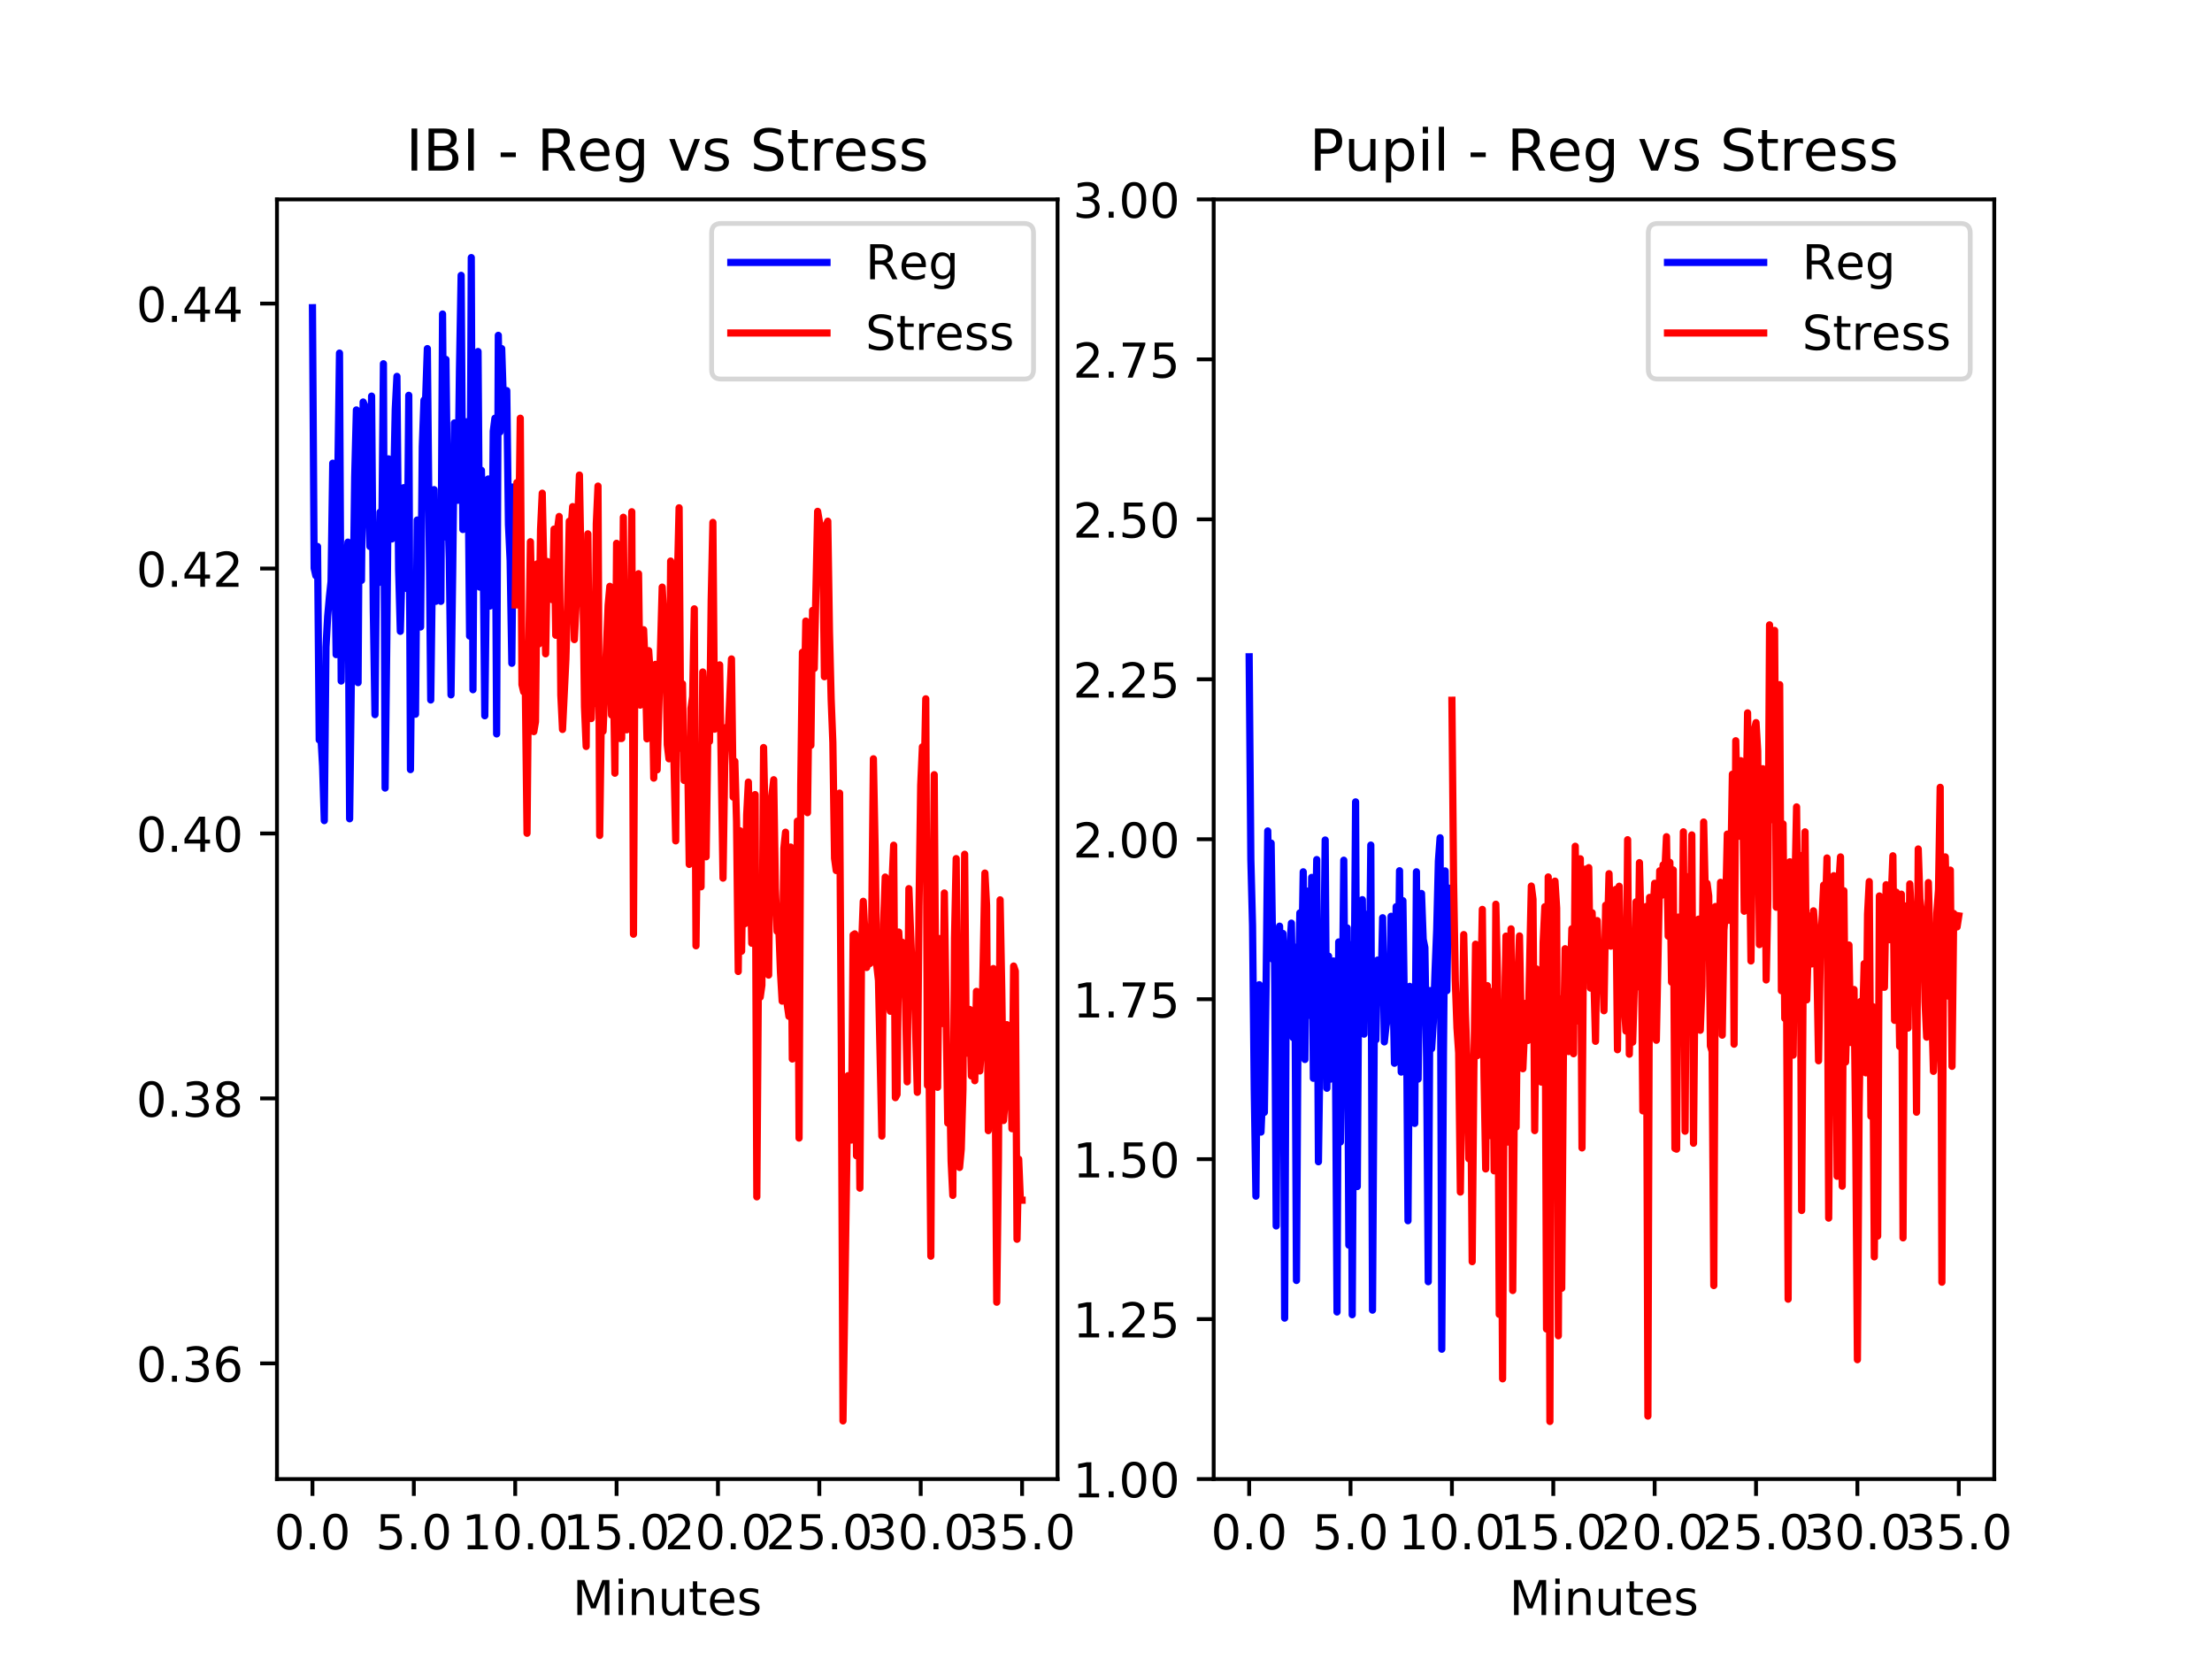 <?xml version="1.0" encoding="utf-8" standalone="no"?>
<!DOCTYPE svg PUBLIC "-//W3C//DTD SVG 1.1//EN"
  "http://www.w3.org/Graphics/SVG/1.1/DTD/svg11.dtd">
<!-- Created with matplotlib (http://matplotlib.org/) -->
<svg height="345pt" version="1.1" viewBox="0 0 460 345" width="460pt" xmlns="http://www.w3.org/2000/svg" xmlns:xlink="http://www.w3.org/1999/xlink">
 <defs>
  <style type="text/css">
*{stroke-linecap:butt;stroke-linejoin:round;}
  </style>
 </defs>
 <g id="figure_1">
  <g id="patch_1">
   <path d="M 0 345.6 
L 460.8 345.6 
L 460.8 0 
L 0 0 
z
" style="fill:#ffffff;"/>
  </g>
  <g id="axes_1">
   <g id="patch_2">
    <path d="M 57.6 307.584 
L 219.927 307.584 
L 219.927 41.472 
L 57.6 41.472 
z
" style="fill:#ffffff;"/>
   </g>
   <g id="matplotlib.axis_1">
    <g id="xtick_1">
     <g id="line2d_1">
      <defs>
       <path d="M 0 0 
L 0 3.5 
" id="md5d31500c4" style="stroke:#000000;stroke-width:0.8;"/>
      </defs>
      <g>
       <use style="stroke:#000000;stroke-width:0.8;" x="64.979" xlink:href="#md5d31500c4" y="307.584"/>
      </g>
     </g>
     <g id="text_1">
      <!-- 0.0 -->
      <defs>
       <path d="M 31.781 66.406 
Q 24.172 66.406 20.328 58.906 
Q 16.5 51.422 16.5 36.375 
Q 16.5 21.391 20.328 13.891 
Q 24.172 6.391 31.781 6.391 
Q 39.453 6.391 43.281 13.891 
Q 47.125 21.391 47.125 36.375 
Q 47.125 51.422 43.281 58.906 
Q 39.453 66.406 31.781 66.406 
z
M 31.781 74.219 
Q 44.047 74.219 50.516 64.516 
Q 56.984 54.828 56.984 36.375 
Q 56.984 17.969 50.516 8.266 
Q 44.047 -1.422 31.781 -1.422 
Q 19.531 -1.422 13.062 8.266 
Q 6.594 17.969 6.594 36.375 
Q 6.594 54.828 13.062 64.516 
Q 19.531 74.219 31.781 74.219 
z
" id="DejaVuSans-30"/>
       <path d="M 10.688 12.406 
L 21 12.406 
L 21 0 
L 10.688 0 
z
" id="DejaVuSans-2e"/>
      </defs>
      <g transform="translate(57.027 322.182)scale(0.1 -0.1)">
       <use xlink:href="#DejaVuSans-30"/>
       <use x="63.623" xlink:href="#DejaVuSans-2e"/>
       <use x="95.41" xlink:href="#DejaVuSans-30"/>
      </g>
     </g>
    </g>
    <g id="xtick_2">
     <g id="line2d_2">
      <g>
       <use style="stroke:#000000;stroke-width:0.8;" x="86.06" xlink:href="#md5d31500c4" y="307.584"/>
      </g>
     </g>
     <g id="text_2">
      <!-- 5.0 -->
      <defs>
       <path d="M 10.797 72.906 
L 49.516 72.906 
L 49.516 64.594 
L 19.828 64.594 
L 19.828 46.734 
Q 21.969 47.469 24.109 47.828 
Q 26.266 48.188 28.422 48.188 
Q 40.625 48.188 47.75 41.5 
Q 54.891 34.812 54.891 23.391 
Q 54.891 11.625 47.562 5.094 
Q 40.234 -1.422 26.906 -1.422 
Q 22.312 -1.422 17.547 -0.641 
Q 12.797 0.141 7.719 1.703 
L 7.719 11.625 
Q 12.109 9.234 16.797 8.062 
Q 21.484 6.891 26.703 6.891 
Q 35.156 6.891 40.078 11.328 
Q 45.016 15.766 45.016 23.391 
Q 45.016 31 40.078 35.438 
Q 35.156 39.891 26.703 39.891 
Q 22.75 39.891 18.812 39.016 
Q 14.891 38.141 10.797 36.281 
z
" id="DejaVuSans-35"/>
      </defs>
      <g transform="translate(78.108 322.182)scale(0.1 -0.1)">
       <use xlink:href="#DejaVuSans-35"/>
       <use x="63.623" xlink:href="#DejaVuSans-2e"/>
       <use x="95.41" xlink:href="#DejaVuSans-30"/>
      </g>
     </g>
    </g>
    <g id="xtick_3">
     <g id="line2d_3">
      <g>
       <use style="stroke:#000000;stroke-width:0.8;" x="107.141" xlink:href="#md5d31500c4" y="307.584"/>
      </g>
     </g>
     <g id="text_3">
      <!-- 10.0 -->
      <defs>
       <path d="M 12.406 8.297 
L 28.516 8.297 
L 28.516 63.922 
L 10.984 60.406 
L 10.984 69.391 
L 28.422 72.906 
L 38.281 72.906 
L 38.281 8.297 
L 54.391 8.297 
L 54.391 0 
L 12.406 0 
z
" id="DejaVuSans-31"/>
      </defs>
      <g transform="translate(96.009 322.182)scale(0.1 -0.1)">
       <use xlink:href="#DejaVuSans-31"/>
       <use x="63.623" xlink:href="#DejaVuSans-30"/>
       <use x="127.246" xlink:href="#DejaVuSans-2e"/>
       <use x="159.033" xlink:href="#DejaVuSans-30"/>
      </g>
     </g>
    </g>
    <g id="xtick_4">
     <g id="line2d_4">
      <g>
       <use style="stroke:#000000;stroke-width:0.8;" x="128.223" xlink:href="#md5d31500c4" y="307.584"/>
      </g>
     </g>
     <g id="text_4">
      <!-- 15.0 -->
      <g transform="translate(117.09 322.182)scale(0.1 -0.1)">
       <use xlink:href="#DejaVuSans-31"/>
       <use x="63.623" xlink:href="#DejaVuSans-35"/>
       <use x="127.246" xlink:href="#DejaVuSans-2e"/>
       <use x="159.033" xlink:href="#DejaVuSans-30"/>
      </g>
     </g>
    </g>
    <g id="xtick_5">
     <g id="line2d_5">
      <g>
       <use style="stroke:#000000;stroke-width:0.8;" x="149.304" xlink:href="#md5d31500c4" y="307.584"/>
      </g>
     </g>
     <g id="text_5">
      <!-- 20.0 -->
      <defs>
       <path d="M 19.188 8.297 
L 53.609 8.297 
L 53.609 0 
L 7.328 0 
L 7.328 8.297 
Q 12.938 14.109 22.625 23.891 
Q 32.328 33.688 34.812 36.531 
Q 39.547 41.844 41.422 45.531 
Q 43.312 49.219 43.312 52.781 
Q 43.312 58.594 39.234 62.25 
Q 35.156 65.922 28.609 65.922 
Q 23.969 65.922 18.812 64.312 
Q 13.672 62.703 7.812 59.422 
L 7.812 69.391 
Q 13.766 71.781 18.938 73 
Q 24.125 74.219 28.422 74.219 
Q 39.75 74.219 46.484 68.547 
Q 53.219 62.891 53.219 53.422 
Q 53.219 48.922 51.531 44.891 
Q 49.859 40.875 45.406 35.406 
Q 44.188 33.984 37.641 27.219 
Q 31.109 20.453 19.188 8.297 
z
" id="DejaVuSans-32"/>
      </defs>
      <g transform="translate(138.172 322.182)scale(0.1 -0.1)">
       <use xlink:href="#DejaVuSans-32"/>
       <use x="63.623" xlink:href="#DejaVuSans-30"/>
       <use x="127.246" xlink:href="#DejaVuSans-2e"/>
       <use x="159.033" xlink:href="#DejaVuSans-30"/>
      </g>
     </g>
    </g>
    <g id="xtick_6">
     <g id="line2d_6">
      <g>
       <use style="stroke:#000000;stroke-width:0.8;" x="170.386" xlink:href="#md5d31500c4" y="307.584"/>
      </g>
     </g>
     <g id="text_6">
      <!-- 25.0 -->
      <g transform="translate(159.253 322.182)scale(0.1 -0.1)">
       <use xlink:href="#DejaVuSans-32"/>
       <use x="63.623" xlink:href="#DejaVuSans-35"/>
       <use x="127.246" xlink:href="#DejaVuSans-2e"/>
       <use x="159.033" xlink:href="#DejaVuSans-30"/>
      </g>
     </g>
    </g>
    <g id="xtick_7">
     <g id="line2d_7">
      <g>
       <use style="stroke:#000000;stroke-width:0.8;" x="191.467" xlink:href="#md5d31500c4" y="307.584"/>
      </g>
     </g>
     <g id="text_7">
      <!-- 30.0 -->
      <defs>
       <path d="M 40.578 39.312 
Q 47.656 37.797 51.625 33 
Q 55.609 28.219 55.609 21.188 
Q 55.609 10.406 48.188 4.484 
Q 40.766 -1.422 27.094 -1.422 
Q 22.516 -1.422 17.656 -0.516 
Q 12.797 0.391 7.625 2.203 
L 7.625 11.719 
Q 11.719 9.328 16.594 8.109 
Q 21.484 6.891 26.812 6.891 
Q 36.078 6.891 40.938 10.547 
Q 45.797 14.203 45.797 21.188 
Q 45.797 27.641 41.281 31.266 
Q 36.766 34.906 28.719 34.906 
L 20.219 34.906 
L 20.219 43.016 
L 29.109 43.016 
Q 36.375 43.016 40.234 45.922 
Q 44.094 48.828 44.094 54.297 
Q 44.094 59.906 40.109 62.906 
Q 36.141 65.922 28.719 65.922 
Q 24.656 65.922 20.016 65.031 
Q 15.375 64.156 9.812 62.312 
L 9.812 71.094 
Q 15.438 72.656 20.344 73.438 
Q 25.25 74.219 29.594 74.219 
Q 40.828 74.219 47.359 69.109 
Q 53.906 64.016 53.906 55.328 
Q 53.906 49.266 50.438 45.094 
Q 46.969 40.922 40.578 39.312 
z
" id="DejaVuSans-33"/>
      </defs>
      <g transform="translate(180.334 322.182)scale(0.1 -0.1)">
       <use xlink:href="#DejaVuSans-33"/>
       <use x="63.623" xlink:href="#DejaVuSans-30"/>
       <use x="127.246" xlink:href="#DejaVuSans-2e"/>
       <use x="159.033" xlink:href="#DejaVuSans-30"/>
      </g>
     </g>
    </g>
    <g id="xtick_8">
     <g id="line2d_8">
      <g>
       <use style="stroke:#000000;stroke-width:0.8;" x="212.549" xlink:href="#md5d31500c4" y="307.584"/>
      </g>
     </g>
     <g id="text_8">
      <!-- 35.0 -->
      <g transform="translate(201.416 322.182)scale(0.1 -0.1)">
       <use xlink:href="#DejaVuSans-33"/>
       <use x="63.623" xlink:href="#DejaVuSans-35"/>
       <use x="127.246" xlink:href="#DejaVuSans-2e"/>
       <use x="159.033" xlink:href="#DejaVuSans-30"/>
      </g>
     </g>
    </g>
    <g id="text_9">
     <!-- Minutes -->
     <defs>
      <path d="M 9.812 72.906 
L 24.516 72.906 
L 43.109 23.297 
L 61.812 72.906 
L 76.516 72.906 
L 76.516 0 
L 66.891 0 
L 66.891 64.016 
L 48.094 14.016 
L 38.188 14.016 
L 19.391 64.016 
L 19.391 0 
L 9.812 0 
z
" id="DejaVuSans-4d"/>
      <path d="M 9.422 54.688 
L 18.406 54.688 
L 18.406 0 
L 9.422 0 
z
M 9.422 75.984 
L 18.406 75.984 
L 18.406 64.594 
L 9.422 64.594 
z
" id="DejaVuSans-69"/>
      <path d="M 54.891 33.016 
L 54.891 0 
L 45.906 0 
L 45.906 32.719 
Q 45.906 40.484 42.875 44.328 
Q 39.844 48.188 33.797 48.188 
Q 26.516 48.188 22.312 43.547 
Q 18.109 38.922 18.109 30.906 
L 18.109 0 
L 9.078 0 
L 9.078 54.688 
L 18.109 54.688 
L 18.109 46.188 
Q 21.344 51.125 25.703 53.562 
Q 30.078 56 35.797 56 
Q 45.219 56 50.047 50.172 
Q 54.891 44.344 54.891 33.016 
z
" id="DejaVuSans-6e"/>
      <path d="M 8.5 21.578 
L 8.5 54.688 
L 17.484 54.688 
L 17.484 21.922 
Q 17.484 14.156 20.5 10.266 
Q 23.531 6.391 29.594 6.391 
Q 36.859 6.391 41.078 11.031 
Q 45.312 15.672 45.312 23.688 
L 45.312 54.688 
L 54.297 54.688 
L 54.297 0 
L 45.312 0 
L 45.312 8.406 
Q 42.047 3.422 37.719 1 
Q 33.406 -1.422 27.688 -1.422 
Q 18.266 -1.422 13.375 4.438 
Q 8.5 10.297 8.5 21.578 
z
M 31.109 56 
z
" id="DejaVuSans-75"/>
      <path d="M 18.312 70.219 
L 18.312 54.688 
L 36.812 54.688 
L 36.812 47.703 
L 18.312 47.703 
L 18.312 18.016 
Q 18.312 11.328 20.141 9.422 
Q 21.969 7.516 27.594 7.516 
L 36.812 7.516 
L 36.812 0 
L 27.594 0 
Q 17.188 0 13.234 3.875 
Q 9.281 7.766 9.281 18.016 
L 9.281 47.703 
L 2.688 47.703 
L 2.688 54.688 
L 9.281 54.688 
L 9.281 70.219 
z
" id="DejaVuSans-74"/>
      <path d="M 56.203 29.594 
L 56.203 25.203 
L 14.891 25.203 
Q 15.484 15.922 20.484 11.062 
Q 25.484 6.203 34.422 6.203 
Q 39.594 6.203 44.453 7.469 
Q 49.312 8.734 54.109 11.281 
L 54.109 2.781 
Q 49.266 0.734 44.188 -0.344 
Q 39.109 -1.422 33.891 -1.422 
Q 20.797 -1.422 13.156 6.188 
Q 5.516 13.812 5.516 26.812 
Q 5.516 40.234 12.766 48.109 
Q 20.016 56 32.328 56 
Q 43.359 56 49.781 48.891 
Q 56.203 41.797 56.203 29.594 
z
M 47.219 32.234 
Q 47.125 39.594 43.094 43.984 
Q 39.062 48.391 32.422 48.391 
Q 24.906 48.391 20.391 44.141 
Q 15.875 39.891 15.188 32.172 
z
" id="DejaVuSans-65"/>
      <path d="M 44.281 53.078 
L 44.281 44.578 
Q 40.484 46.531 36.375 47.5 
Q 32.281 48.484 27.875 48.484 
Q 21.188 48.484 17.844 46.438 
Q 14.5 44.391 14.5 40.281 
Q 14.5 37.156 16.891 35.375 
Q 19.281 33.594 26.516 31.984 
L 29.594 31.297 
Q 39.156 29.25 43.188 25.516 
Q 47.219 21.781 47.219 15.094 
Q 47.219 7.469 41.188 3.016 
Q 35.156 -1.422 24.609 -1.422 
Q 20.219 -1.422 15.453 -0.562 
Q 10.688 0.297 5.422 2 
L 5.422 11.281 
Q 10.406 8.688 15.234 7.391 
Q 20.062 6.109 24.812 6.109 
Q 31.156 6.109 34.562 8.281 
Q 37.984 10.453 37.984 14.406 
Q 37.984 18.062 35.516 20.016 
Q 33.062 21.969 24.703 23.781 
L 21.578 24.516 
Q 13.234 26.266 9.516 29.906 
Q 5.812 33.547 5.812 39.891 
Q 5.812 47.609 11.281 51.797 
Q 16.75 56 26.812 56 
Q 31.781 56 36.172 55.266 
Q 40.578 54.547 44.281 53.078 
z
" id="DejaVuSans-73"/>
     </defs>
     <g transform="translate(119.082 335.861)scale(0.1 -0.1)">
      <use xlink:href="#DejaVuSans-4d"/>
      <use x="86.279" xlink:href="#DejaVuSans-69"/>
      <use x="114.062" xlink:href="#DejaVuSans-6e"/>
      <use x="177.441" xlink:href="#DejaVuSans-75"/>
      <use x="240.82" xlink:href="#DejaVuSans-74"/>
      <use x="280.029" xlink:href="#DejaVuSans-65"/>
      <use x="341.553" xlink:href="#DejaVuSans-73"/>
     </g>
    </g>
   </g>
   <g id="matplotlib.axis_2">
    <g id="ytick_1">
     <g id="line2d_9">
      <defs>
       <path d="M 0 0 
L -3.5 0 
" id="m8a25ed2703" style="stroke:#000000;stroke-width:0.8;"/>
      </defs>
      <g>
       <use style="stroke:#000000;stroke-width:0.8;" x="57.6" xlink:href="#m8a25ed2703" y="283.528"/>
      </g>
     </g>
     <g id="text_10">
      <!-- 0.36 -->
      <defs>
       <path d="M 33.016 40.375 
Q 26.375 40.375 22.484 35.828 
Q 18.609 31.297 18.609 23.391 
Q 18.609 15.531 22.484 10.953 
Q 26.375 6.391 33.016 6.391 
Q 39.656 6.391 43.531 10.953 
Q 47.406 15.531 47.406 23.391 
Q 47.406 31.297 43.531 35.828 
Q 39.656 40.375 33.016 40.375 
z
M 52.594 71.297 
L 52.594 62.312 
Q 48.875 64.062 45.094 64.984 
Q 41.312 65.922 37.594 65.922 
Q 27.828 65.922 22.672 59.328 
Q 17.531 52.734 16.797 39.406 
Q 19.672 43.656 24.016 45.922 
Q 28.375 48.188 33.594 48.188 
Q 44.578 48.188 50.953 41.516 
Q 57.328 34.859 57.328 23.391 
Q 57.328 12.156 50.688 5.359 
Q 44.047 -1.422 33.016 -1.422 
Q 20.359 -1.422 13.672 8.266 
Q 6.984 17.969 6.984 36.375 
Q 6.984 53.656 15.188 63.938 
Q 23.391 74.219 37.203 74.219 
Q 40.922 74.219 44.703 73.484 
Q 48.484 72.75 52.594 71.297 
z
" id="DejaVuSans-36"/>
      </defs>
      <g transform="translate(28.334 287.327)scale(0.1 -0.1)">
       <use xlink:href="#DejaVuSans-30"/>
       <use x="63.623" xlink:href="#DejaVuSans-2e"/>
       <use x="95.41" xlink:href="#DejaVuSans-33"/>
       <use x="159.033" xlink:href="#DejaVuSans-36"/>
      </g>
     </g>
    </g>
    <g id="ytick_2">
     <g id="line2d_10">
      <g>
       <use style="stroke:#000000;stroke-width:0.8;" x="57.6" xlink:href="#m8a25ed2703" y="228.428"/>
      </g>
     </g>
     <g id="text_11">
      <!-- 0.38 -->
      <defs>
       <path d="M 31.781 34.625 
Q 24.75 34.625 20.719 30.859 
Q 16.703 27.094 16.703 20.516 
Q 16.703 13.922 20.719 10.156 
Q 24.75 6.391 31.781 6.391 
Q 38.812 6.391 42.859 10.172 
Q 46.922 13.969 46.922 20.516 
Q 46.922 27.094 42.891 30.859 
Q 38.875 34.625 31.781 34.625 
z
M 21.922 38.812 
Q 15.578 40.375 12.031 44.719 
Q 8.5 49.078 8.5 55.328 
Q 8.5 64.062 14.719 69.141 
Q 20.953 74.219 31.781 74.219 
Q 42.672 74.219 48.875 69.141 
Q 55.078 64.062 55.078 55.328 
Q 55.078 49.078 51.531 44.719 
Q 48 40.375 41.703 38.812 
Q 48.828 37.156 52.797 32.312 
Q 56.781 27.484 56.781 20.516 
Q 56.781 9.906 50.312 4.234 
Q 43.844 -1.422 31.781 -1.422 
Q 19.734 -1.422 13.25 4.234 
Q 6.781 9.906 6.781 20.516 
Q 6.781 27.484 10.781 32.312 
Q 14.797 37.156 21.922 38.812 
z
M 18.312 54.391 
Q 18.312 48.734 21.844 45.562 
Q 25.391 42.391 31.781 42.391 
Q 38.141 42.391 41.719 45.562 
Q 45.312 48.734 45.312 54.391 
Q 45.312 60.062 41.719 63.234 
Q 38.141 66.406 31.781 66.406 
Q 25.391 66.406 21.844 63.234 
Q 18.312 60.062 18.312 54.391 
z
" id="DejaVuSans-38"/>
      </defs>
      <g transform="translate(28.334 232.227)scale(0.1 -0.1)">
       <use xlink:href="#DejaVuSans-30"/>
       <use x="63.623" xlink:href="#DejaVuSans-2e"/>
       <use x="95.41" xlink:href="#DejaVuSans-33"/>
       <use x="159.033" xlink:href="#DejaVuSans-38"/>
      </g>
     </g>
    </g>
    <g id="ytick_3">
     <g id="line2d_11">
      <g>
       <use style="stroke:#000000;stroke-width:0.8;" x="57.6" xlink:href="#m8a25ed2703" y="173.328"/>
      </g>
     </g>
     <g id="text_12">
      <!-- 0.40 -->
      <defs>
       <path d="M 37.797 64.312 
L 12.891 25.391 
L 37.797 25.391 
z
M 35.203 72.906 
L 47.609 72.906 
L 47.609 25.391 
L 58.016 25.391 
L 58.016 17.188 
L 47.609 17.188 
L 47.609 0 
L 37.797 0 
L 37.797 17.188 
L 4.891 17.188 
L 4.891 26.703 
z
" id="DejaVuSans-34"/>
      </defs>
      <g transform="translate(28.334 177.127)scale(0.1 -0.1)">
       <use xlink:href="#DejaVuSans-30"/>
       <use x="63.623" xlink:href="#DejaVuSans-2e"/>
       <use x="95.41" xlink:href="#DejaVuSans-34"/>
       <use x="159.033" xlink:href="#DejaVuSans-30"/>
      </g>
     </g>
    </g>
    <g id="ytick_4">
     <g id="line2d_12">
      <g>
       <use style="stroke:#000000;stroke-width:0.8;" x="57.6" xlink:href="#m8a25ed2703" y="118.228"/>
      </g>
     </g>
     <g id="text_13">
      <!-- 0.42 -->
      <g transform="translate(28.334 122.028)scale(0.1 -0.1)">
       <use xlink:href="#DejaVuSans-30"/>
       <use x="63.623" xlink:href="#DejaVuSans-2e"/>
       <use x="95.41" xlink:href="#DejaVuSans-34"/>
       <use x="159.033" xlink:href="#DejaVuSans-32"/>
      </g>
     </g>
    </g>
    <g id="ytick_5">
     <g id="line2d_13">
      <g>
       <use style="stroke:#000000;stroke-width:0.8;" x="57.6" xlink:href="#m8a25ed2703" y="63.128"/>
      </g>
     </g>
     <g id="text_14">
      <!-- 0.44 -->
      <g transform="translate(28.334 66.928)scale(0.1 -0.1)">
       <use xlink:href="#DejaVuSans-30"/>
       <use x="63.623" xlink:href="#DejaVuSans-2e"/>
       <use x="95.41" xlink:href="#DejaVuSans-34"/>
       <use x="159.033" xlink:href="#DejaVuSans-34"/>
      </g>
     </g>
    </g>
   </g>
   <g id="line2d_14">
    <path clip-path="url(#p355977522c)" d="M 64.979 63.991 
L 65.33 118.156 
L 65.681 119.715 
L 66.033 113.642 
L 66.384 153.877 
L 66.735 153.124 
L 67.087 159.368 
L 67.438 170.653 
L 67.789 134.57 
L 68.141 128.169 
L 68.492 124.229 
L 68.843 120.947 
L 69.195 96.326 
L 69.546 110.852 
L 69.898 136.129 
L 70.249 98.788 
L 70.6 73.429 
L 70.952 141.628 
L 71.303 114.299 
L 71.654 115.776 
L 72.006 117.007 
L 72.357 112.74 
L 72.708 170.277 
L 73.06 141.874 
L 73.411 126.773 
L 73.762 99.116 
L 74.114 85.247 
L 74.465 141.956 
L 74.817 86.313 
L 75.168 120.7 
L 75.519 83.597 
L 75.871 84.426 
L 76.222 98.296 
L 76.573 104.369 
L 76.925 113.642 
L 77.276 82.374 
L 77.627 126.691 
L 77.979 148.611 
L 78.33 113.15 
L 78.681 121.193 
L 79.033 106.502 
L 79.384 112.904 
L 79.736 75.645 
L 80.087 163.882 
L 80.438 133.175 
L 80.79 95.423 
L 81.141 96.244 
L 81.492 112.083 
L 81.844 102.235 
L 82.195 85.165 
L 82.546 78.271 
L 82.898 118.484 
L 83.249 131.287 
L 83.6 118.567 
L 83.952 101.414 
L 84.303 103.712 
L 84.655 122.424 
L 85.006 82.21 
L 85.357 160.045 
L 85.709 124.065 
L 86.06 123.573 
L 86.411 148.522 
L 86.763 108.144 
L 87.114 124.393 
L 87.465 130.384 
L 87.817 92.879 
L 88.168 83.236 
L 88.519 82.785 
L 88.871 72.493 
L 89.222 108.882 
L 89.574 145.567 
L 89.925 118.156 
L 90.276 101.824 
L 90.628 125.05 
L 90.979 106.01 
L 91.33 116.022 
L 91.682 125.05 
L 92.033 65.304 
L 92.384 111.673 
L 92.736 74.742 
L 93.087 104.533 
L 93.438 116.351 
L 93.79 144.5 
L 94.141 118.813 
L 94.493 87.955 
L 94.844 97.475 
L 95.195 104.04 
L 95.547 77.097 
L 95.898 57.261 
L 96.249 110.113 
L 96.601 109.129 
L 96.952 87.709 
L 97.303 93.043 
L 97.655 132.272 
L 98.006 53.568 
L 98.357 143.433 
L 98.709 81.553 
L 99.06 116.679 
L 99.412 73.1 
L 99.763 122.095 
L 100.114 97.803 
L 100.466 113.807 
L 100.817 148.85 
L 101.168 119.551 
L 101.52 99.609 
L 101.871 126.035 
L 102.222 125.789 
L 102.574 89.678 
L 102.925 86.97 
L 103.277 152.625 
L 103.628 69.736 
L 103.979 89.842 
L 104.331 72.493 
L 104.682 83.523 
L 105.033 87.118 
L 105.385 81.225 
L 105.736 109.047 
L 106.087 116.597 
L 106.439 137.935 
L 106.79 101.291 
" style="fill:none;stroke:#0000ff;stroke-linecap:square;stroke-width:1.5;"/>
   </g>
   <g id="line2d_15">
    <path clip-path="url(#p355977522c)" d="M 107.141 125.789 
L 107.493 100.347 
L 107.844 113.15 
L 108.196 86.97 
L 108.547 142.366 
L 108.898 143.871 
L 109.25 143.598 
L 109.601 173.286 
L 109.952 135.801 
L 110.304 112.658 
L 110.655 128.825 
L 111.006 152.146 
L 111.358 150.081 
L 111.709 117.253 
L 112.06 133.913 
L 112.412 110.113 
L 112.763 102.563 
L 113.466 135.965 
L 113.817 116.761 
L 114.169 123.491 
L 114.52 119.305 
L 114.871 124.722 
L 115.223 110.031 
L 115.574 132.108 
L 115.925 110.195 
L 116.277 107.405 
L 116.628 144.548 
L 116.979 151.695 
L 117.682 137.114 
L 118.034 124.804 
L 118.385 108.39 
L 118.736 110.278 
L 119.088 105.353 
L 119.439 133.011 
L 119.79 126.035 
L 120.142 108.062 
L 120.493 98.788 
L 120.844 118.32 
L 121.196 118.731 
L 121.547 146.962 
L 121.898 155.231 
L 122.25 111.016 
L 122.601 145.321 
L 122.953 149.438 
L 123.304 141.3 
L 123.655 146.306 
L 124.007 108.882 
L 124.358 101.086 
L 124.709 173.737 
L 125.061 148.009 
L 125.412 152.071 
L 126.466 125.871 
L 126.817 121.931 
L 127.169 148.686 
L 127.52 138.154 
L 127.872 160.798 
L 128.223 112.986 
L 128.574 141.874 
L 128.926 153.576 
L 129.277 153.576 
L 129.628 107.569 
L 129.98 150.416 
L 130.331 151.77 
L 130.682 130.22 
L 131.034 139.986 
L 131.385 106.42 
L 131.736 194.275 
L 132.088 123.819 
L 132.439 124.475 
L 132.791 119.305 
L 133.142 146.634 
L 133.493 131.287 
L 133.845 130.959 
L 134.196 139.248 
L 134.547 153.651 
L 134.899 135.309 
L 135.25 140.636 
L 135.601 140.889 
L 135.953 161.817 
L 136.304 138.154 
L 136.655 160.093 
L 137.71 122.095 
L 138.061 128.989 
L 138.412 131.287 
L 138.764 154.855 
L 139.115 157.795 
L 139.466 116.679 
L 139.818 121.193 
L 140.169 158.917 
L 140.52 174.866 
L 140.872 120.372 
L 141.223 105.6 
L 141.574 155.607 
L 141.926 142.202 
L 142.277 162.302 
L 142.98 155.251 
L 143.331 179.756 
L 143.683 147.373 
L 144.034 144.829 
L 144.385 126.609 
L 144.737 196.682 
L 145.088 167.644 
L 145.439 169.524 
L 145.791 184.42 
L 146.142 139.74 
L 146.494 145.485 
L 146.845 178.176 
L 147.196 152.748 
L 147.548 154.184 
L 147.899 124.804 
L 148.25 108.636 
L 148.602 151.64 
L 148.953 145.451 
L 149.304 145.239 
L 149.656 138.263 
L 150.358 182.614 
L 150.71 159.191 
L 151.061 151.244 
L 151.413 152.953 
L 152.115 137.032 
L 152.467 165.763 
L 152.818 158.315 
L 153.169 170.844 
L 153.521 202.024 
L 153.872 172.759 
L 154.223 197.811 
L 154.575 174.941 
L 154.926 192.093 
L 155.277 169.449 
L 155.629 162.637 
L 156.332 196.156 
L 156.683 175.392 
L 157.034 165.236 
L 157.386 248.892 
L 157.737 200.82 
L 158.088 207.365 
L 158.44 204.882 
L 158.791 155.456 
L 159.142 172.383 
L 159.494 179.68 
L 159.845 202.776 
L 160.196 168.095 
L 160.899 162.152 
L 161.251 184.646 
L 161.602 193.673 
L 161.953 192.77 
L 162.305 202.174 
L 162.656 208.193 
L 163.007 176.446 
L 163.359 173.06 
L 163.71 208.87 
L 164.061 211.352 
L 164.413 176.145 
L 164.764 220.229 
L 165.115 187.429 
L 165.467 204.356 
L 165.818 170.762 
L 166.17 236.67 
L 166.521 163.28 
L 166.872 135.637 
L 167.224 147.455 
L 167.575 129.153 
L 167.926 168.998 
L 168.278 141.464 
L 168.629 155.005 
L 168.98 126.938 
L 169.332 139.002 
L 170.034 106.338 
L 171.089 112.575 
L 171.44 140.725 
L 171.791 109.211 
L 172.143 108.39 
L 172.494 131.369 
L 172.845 145.403 
L 173.197 154.403 
L 173.548 178.477 
L 173.899 181.035 
L 174.251 179.756 
L 174.602 164.935 
L 174.953 217.22 
L 175.305 295.488 
L 176.359 223.69 
L 176.71 236.045 
L 177.062 237.081 
L 177.413 194.425 
L 177.764 194.2 
L 178.116 240.35 
L 178.467 209.998 
L 178.818 247.086 
L 179.17 196.758 
L 179.521 187.429 
L 180.224 201.196 
L 180.575 200.068 
L 180.927 200.369 
L 181.278 191.868 
L 181.629 157.795 
L 181.981 175.994 
L 182.332 200.745 
L 182.683 203.904 
L 183.386 236.253 
L 183.737 192.244 
L 184.089 182.389 
L 184.44 207.741 
L 184.791 207.44 
L 185.143 210.299 
L 185.494 183.592 
L 185.846 175.769 
L 186.197 228.267 
L 186.548 227.602 
L 186.9 193.824 
L 187.251 200.519 
L 187.602 195.93 
L 187.954 199.09 
L 188.305 208.569 
L 188.656 224.969 
L 189.008 184.796 
L 189.711 202.776 
L 190.062 201.723 
L 190.765 227.156 
L 191.116 188.407 
L 191.467 163.294 
L 191.819 155.306 
L 192.17 162.754 
L 192.521 145.321 
L 192.873 225.721 
L 193.224 223.545 
L 193.575 261.23 
L 193.927 198.187 
L 194.278 161.099 
L 194.63 214.361 
L 194.981 226.115 
L 195.332 195.178 
L 195.684 207.29 
L 196.035 212.857 
L 196.386 185.699 
L 197.089 233.545 
L 197.44 221.433 
L 197.792 241.461 
L 198.143 248.591 
L 198.494 195.103 
L 198.846 178.552 
L 199.197 218.875 
L 199.549 242.781 
L 199.9 238.962 
L 200.251 226.549 
L 200.603 177.649 
L 200.954 219.026 
L 201.305 210.149 
L 201.657 209.923 
L 202.008 223.754 
L 202.359 211.578 
L 202.711 224.743 
L 203.062 206.161 
L 203.413 216.994 
L 203.765 222.712 
L 204.116 217.371 
L 204.819 181.561 
L 205.17 188.332 
L 205.522 235.125 
L 205.873 204.506 
L 206.224 218.725 
L 206.576 201.422 
L 206.927 220.004 
L 207.278 270.804 
L 207.63 241.218 
L 207.981 187.128 
L 208.332 206.161 
L 208.684 233.018 
L 209.035 228.615 
L 209.387 213.082 
L 209.738 229.332 
L 210.089 215.49 
L 210.441 234.725 
L 210.792 200.895 
L 211.143 201.948 
L 211.495 257.711 
L 211.846 241.045 
L 212.197 249.586 
L 212.549 249.586 
L 212.549 249.586 
" style="fill:none;stroke:#ff0000;stroke-linecap:square;stroke-width:1.5;"/>
   </g>
   <g id="patch_3">
    <path d="M 57.6 307.584 
L 57.6 41.472 
" style="fill:none;stroke:#000000;stroke-linecap:square;stroke-linejoin:miter;stroke-width:0.8;"/>
   </g>
   <g id="patch_4">
    <path d="M 219.927 307.584 
L 219.927 41.472 
" style="fill:none;stroke:#000000;stroke-linecap:square;stroke-linejoin:miter;stroke-width:0.8;"/>
   </g>
   <g id="patch_5">
    <path d="M 57.6 307.584 
L 219.927 307.584 
" style="fill:none;stroke:#000000;stroke-linecap:square;stroke-linejoin:miter;stroke-width:0.8;"/>
   </g>
   <g id="patch_6">
    <path d="M 57.6 41.472 
L 219.927 41.472 
" style="fill:none;stroke:#000000;stroke-linecap:square;stroke-linejoin:miter;stroke-width:0.8;"/>
   </g>
   <g id="text_15">
    <!-- IBI - Reg vs Stress -->
    <defs>
     <path d="M 9.812 72.906 
L 19.672 72.906 
L 19.672 0 
L 9.812 0 
z
" id="DejaVuSans-49"/>
     <path d="M 19.672 34.812 
L 19.672 8.109 
L 35.5 8.109 
Q 43.453 8.109 47.281 11.406 
Q 51.125 14.703 51.125 21.484 
Q 51.125 28.328 47.281 31.562 
Q 43.453 34.812 35.5 34.812 
z
M 19.672 64.797 
L 19.672 42.828 
L 34.281 42.828 
Q 41.5 42.828 45.031 45.531 
Q 48.578 48.25 48.578 53.812 
Q 48.578 59.328 45.031 62.062 
Q 41.5 64.797 34.281 64.797 
z
M 9.812 72.906 
L 35.016 72.906 
Q 46.297 72.906 52.391 68.219 
Q 58.5 63.531 58.5 54.891 
Q 58.5 48.188 55.375 44.234 
Q 52.25 40.281 46.188 39.312 
Q 53.469 37.75 57.5 32.781 
Q 61.531 27.828 61.531 20.406 
Q 61.531 10.641 54.891 5.312 
Q 48.25 0 35.984 0 
L 9.812 0 
z
" id="DejaVuSans-42"/>
     <path id="DejaVuSans-20"/>
     <path d="M 4.891 31.391 
L 31.203 31.391 
L 31.203 23.391 
L 4.891 23.391 
z
" id="DejaVuSans-2d"/>
     <path d="M 44.391 34.188 
Q 47.562 33.109 50.562 29.594 
Q 53.562 26.078 56.594 19.922 
L 66.609 0 
L 56 0 
L 46.688 18.703 
Q 43.062 26.031 39.672 28.422 
Q 36.281 30.812 30.422 30.812 
L 19.672 30.812 
L 19.672 0 
L 9.812 0 
L 9.812 72.906 
L 32.078 72.906 
Q 44.578 72.906 50.734 67.672 
Q 56.891 62.453 56.891 51.906 
Q 56.891 45.016 53.688 40.469 
Q 50.484 35.938 44.391 34.188 
z
M 19.672 64.797 
L 19.672 38.922 
L 32.078 38.922 
Q 39.203 38.922 42.844 42.219 
Q 46.484 45.516 46.484 51.906 
Q 46.484 58.297 42.844 61.547 
Q 39.203 64.797 32.078 64.797 
z
" id="DejaVuSans-52"/>
     <path d="M 45.406 27.984 
Q 45.406 37.75 41.375 43.109 
Q 37.359 48.484 30.078 48.484 
Q 22.859 48.484 18.828 43.109 
Q 14.797 37.75 14.797 27.984 
Q 14.797 18.266 18.828 12.891 
Q 22.859 7.516 30.078 7.516 
Q 37.359 7.516 41.375 12.891 
Q 45.406 18.266 45.406 27.984 
z
M 54.391 6.781 
Q 54.391 -7.172 48.188 -13.984 
Q 42 -20.797 29.203 -20.797 
Q 24.469 -20.797 20.266 -20.094 
Q 16.062 -19.391 12.109 -17.922 
L 12.109 -9.188 
Q 16.062 -11.328 19.922 -12.344 
Q 23.781 -13.375 27.781 -13.375 
Q 36.625 -13.375 41.016 -8.766 
Q 45.406 -4.156 45.406 5.172 
L 45.406 9.625 
Q 42.625 4.781 38.281 2.391 
Q 33.938 0 27.875 0 
Q 17.828 0 11.672 7.656 
Q 5.516 15.328 5.516 27.984 
Q 5.516 40.672 11.672 48.328 
Q 17.828 56 27.875 56 
Q 33.938 56 38.281 53.609 
Q 42.625 51.219 45.406 46.391 
L 45.406 54.688 
L 54.391 54.688 
z
" id="DejaVuSans-67"/>
     <path d="M 2.984 54.688 
L 12.5 54.688 
L 29.594 8.797 
L 46.688 54.688 
L 56.203 54.688 
L 35.688 0 
L 23.484 0 
z
" id="DejaVuSans-76"/>
     <path d="M 53.516 70.516 
L 53.516 60.891 
Q 47.906 63.578 42.922 64.891 
Q 37.938 66.219 33.297 66.219 
Q 25.25 66.219 20.875 63.094 
Q 16.5 59.969 16.5 54.203 
Q 16.5 49.359 19.406 46.891 
Q 22.312 44.438 30.422 42.922 
L 36.375 41.703 
Q 47.406 39.594 52.656 34.297 
Q 57.906 29 57.906 20.125 
Q 57.906 9.516 50.797 4.047 
Q 43.703 -1.422 29.984 -1.422 
Q 24.812 -1.422 18.969 -0.25 
Q 13.141 0.922 6.891 3.219 
L 6.891 13.375 
Q 12.891 10.016 18.656 8.297 
Q 24.422 6.594 29.984 6.594 
Q 38.422 6.594 43.016 9.906 
Q 47.609 13.234 47.609 19.391 
Q 47.609 24.75 44.312 27.781 
Q 41.016 30.812 33.5 32.328 
L 27.484 33.5 
Q 16.453 35.688 11.516 40.375 
Q 6.594 45.062 6.594 53.422 
Q 6.594 63.094 13.406 68.656 
Q 20.219 74.219 32.172 74.219 
Q 37.312 74.219 42.625 73.281 
Q 47.953 72.359 53.516 70.516 
z
" id="DejaVuSans-53"/>
     <path d="M 41.109 46.297 
Q 39.594 47.172 37.812 47.578 
Q 36.031 48 33.891 48 
Q 26.266 48 22.188 43.047 
Q 18.109 38.094 18.109 28.812 
L 18.109 0 
L 9.078 0 
L 9.078 54.688 
L 18.109 54.688 
L 18.109 46.188 
Q 20.953 51.172 25.484 53.578 
Q 30.031 56 36.531 56 
Q 37.453 56 38.578 55.875 
Q 39.703 55.766 41.062 55.516 
z
" id="DejaVuSans-72"/>
    </defs>
    <g transform="translate(84.403 35.472)scale(0.12 -0.12)">
     <use xlink:href="#DejaVuSans-49"/>
     <use x="29.492" xlink:href="#DejaVuSans-42"/>
     <use x="98.096" xlink:href="#DejaVuSans-49"/>
     <use x="127.588" xlink:href="#DejaVuSans-20"/>
     <use x="159.375" xlink:href="#DejaVuSans-2d"/>
     <use x="195.459" xlink:href="#DejaVuSans-20"/>
     <use x="227.246" xlink:href="#DejaVuSans-52"/>
     <use x="296.666" xlink:href="#DejaVuSans-65"/>
     <use x="358.189" xlink:href="#DejaVuSans-67"/>
     <use x="421.666" xlink:href="#DejaVuSans-20"/>
     <use x="453.453" xlink:href="#DejaVuSans-76"/>
     <use x="512.633" xlink:href="#DejaVuSans-73"/>
     <use x="564.732" xlink:href="#DejaVuSans-20"/>
     <use x="596.52" xlink:href="#DejaVuSans-53"/>
     <use x="659.996" xlink:href="#DejaVuSans-74"/>
     <use x="699.205" xlink:href="#DejaVuSans-72"/>
     <use x="740.287" xlink:href="#DejaVuSans-65"/>
     <use x="801.811" xlink:href="#DejaVuSans-73"/>
     <use x="853.91" xlink:href="#DejaVuSans-73"/>
    </g>
   </g>
   <g id="legend_1">
    <g id="patch_7">
     <path d="M 149.979 78.828 
L 212.927 78.828 
Q 214.927 78.828 214.927 76.828 
L 214.927 48.472 
Q 214.927 46.472 212.927 46.472 
L 149.979 46.472 
Q 147.979 46.472 147.979 48.472 
L 147.979 76.828 
Q 147.979 78.828 149.979 78.828 
z
" style="fill:#ffffff;opacity:0.8;stroke:#cccccc;stroke-linejoin:miter;"/>
    </g>
    <g id="line2d_16">
     <path d="M 151.979 54.57 
L 171.979 54.57 
" style="fill:none;stroke:#0000ff;stroke-linecap:square;stroke-width:1.5;"/>
    </g>
    <g id="line2d_17"/>
    <g id="text_16">
     <!-- Reg -->
     <g transform="translate(179.979 58.07)scale(0.1 -0.1)">
      <use xlink:href="#DejaVuSans-52"/>
      <use x="69.42" xlink:href="#DejaVuSans-65"/>
      <use x="130.943" xlink:href="#DejaVuSans-67"/>
     </g>
    </g>
    <g id="line2d_18">
     <path d="M 151.979 69.249 
L 171.979 69.249 
" style="fill:none;stroke:#ff0000;stroke-linecap:square;stroke-width:1.5;"/>
    </g>
    <g id="line2d_19"/>
    <g id="text_17">
     <!-- Stress -->
     <g transform="translate(179.979 72.749)scale(0.1 -0.1)">
      <use xlink:href="#DejaVuSans-53"/>
      <use x="63.477" xlink:href="#DejaVuSans-74"/>
      <use x="102.686" xlink:href="#DejaVuSans-72"/>
      <use x="143.768" xlink:href="#DejaVuSans-65"/>
      <use x="205.291" xlink:href="#DejaVuSans-73"/>
      <use x="257.391" xlink:href="#DejaVuSans-73"/>
     </g>
    </g>
   </g>
  </g>
  <g id="axes_2">
   <g id="patch_8">
    <path d="M 252.393 307.584 
L 414.72 307.584 
L 414.72 41.472 
L 252.393 41.472 
z
" style="fill:#ffffff;"/>
   </g>
   <g id="matplotlib.axis_3">
    <g id="xtick_9">
     <g id="line2d_20">
      <g>
       <use style="stroke:#000000;stroke-width:0.8;" x="259.771" xlink:href="#md5d31500c4" y="307.584"/>
      </g>
     </g>
     <g id="text_18">
      <!-- 0.0 -->
      <g transform="translate(251.82 322.182)scale(0.1 -0.1)">
       <use xlink:href="#DejaVuSans-30"/>
       <use x="63.623" xlink:href="#DejaVuSans-2e"/>
       <use x="95.41" xlink:href="#DejaVuSans-30"/>
      </g>
     </g>
    </g>
    <g id="xtick_10">
     <g id="line2d_21">
      <g>
       <use style="stroke:#000000;stroke-width:0.8;" x="280.853" xlink:href="#md5d31500c4" y="307.584"/>
      </g>
     </g>
     <g id="text_19">
      <!-- 5.0 -->
      <g transform="translate(272.901 322.182)scale(0.1 -0.1)">
       <use xlink:href="#DejaVuSans-35"/>
       <use x="63.623" xlink:href="#DejaVuSans-2e"/>
       <use x="95.41" xlink:href="#DejaVuSans-30"/>
      </g>
     </g>
    </g>
    <g id="xtick_11">
     <g id="line2d_22">
      <g>
       <use style="stroke:#000000;stroke-width:0.8;" x="301.934" xlink:href="#md5d31500c4" y="307.584"/>
      </g>
     </g>
     <g id="text_20">
      <!-- 10.0 -->
      <g transform="translate(290.801 322.182)scale(0.1 -0.1)">
       <use xlink:href="#DejaVuSans-31"/>
       <use x="63.623" xlink:href="#DejaVuSans-30"/>
       <use x="127.246" xlink:href="#DejaVuSans-2e"/>
       <use x="159.033" xlink:href="#DejaVuSans-30"/>
      </g>
     </g>
    </g>
    <g id="xtick_12">
     <g id="line2d_23">
      <g>
       <use style="stroke:#000000;stroke-width:0.8;" x="323.016" xlink:href="#md5d31500c4" y="307.584"/>
      </g>
     </g>
     <g id="text_21">
      <!-- 15.0 -->
      <g transform="translate(311.883 322.182)scale(0.1 -0.1)">
       <use xlink:href="#DejaVuSans-31"/>
       <use x="63.623" xlink:href="#DejaVuSans-35"/>
       <use x="127.246" xlink:href="#DejaVuSans-2e"/>
       <use x="159.033" xlink:href="#DejaVuSans-30"/>
      </g>
     </g>
    </g>
    <g id="xtick_13">
     <g id="line2d_24">
      <g>
       <use style="stroke:#000000;stroke-width:0.8;" x="344.097" xlink:href="#md5d31500c4" y="307.584"/>
      </g>
     </g>
     <g id="text_22">
      <!-- 20.0 -->
      <g transform="translate(332.964 322.182)scale(0.1 -0.1)">
       <use xlink:href="#DejaVuSans-32"/>
       <use x="63.623" xlink:href="#DejaVuSans-30"/>
       <use x="127.246" xlink:href="#DejaVuSans-2e"/>
       <use x="159.033" xlink:href="#DejaVuSans-30"/>
      </g>
     </g>
    </g>
    <g id="xtick_14">
     <g id="line2d_25">
      <g>
       <use style="stroke:#000000;stroke-width:0.8;" x="365.179" xlink:href="#md5d31500c4" y="307.584"/>
      </g>
     </g>
     <g id="text_23">
      <!-- 25.0 -->
      <g transform="translate(354.046 322.182)scale(0.1 -0.1)">
       <use xlink:href="#DejaVuSans-32"/>
       <use x="63.623" xlink:href="#DejaVuSans-35"/>
       <use x="127.246" xlink:href="#DejaVuSans-2e"/>
       <use x="159.033" xlink:href="#DejaVuSans-30"/>
      </g>
     </g>
    </g>
    <g id="xtick_15">
     <g id="line2d_26">
      <g>
       <use style="stroke:#000000;stroke-width:0.8;" x="386.26" xlink:href="#md5d31500c4" y="307.584"/>
      </g>
     </g>
     <g id="text_24">
      <!-- 30.0 -->
      <g transform="translate(375.127 322.182)scale(0.1 -0.1)">
       <use xlink:href="#DejaVuSans-33"/>
       <use x="63.623" xlink:href="#DejaVuSans-30"/>
       <use x="127.246" xlink:href="#DejaVuSans-2e"/>
       <use x="159.033" xlink:href="#DejaVuSans-30"/>
      </g>
     </g>
    </g>
    <g id="xtick_16">
     <g id="line2d_27">
      <g>
       <use style="stroke:#000000;stroke-width:0.8;" x="407.341" xlink:href="#md5d31500c4" y="307.584"/>
      </g>
     </g>
     <g id="text_25">
      <!-- 35.0 -->
      <g transform="translate(396.209 322.182)scale(0.1 -0.1)">
       <use xlink:href="#DejaVuSans-33"/>
       <use x="63.623" xlink:href="#DejaVuSans-35"/>
       <use x="127.246" xlink:href="#DejaVuSans-2e"/>
       <use x="159.033" xlink:href="#DejaVuSans-30"/>
      </g>
     </g>
    </g>
    <g id="text_26">
     <!-- Minutes -->
     <g transform="translate(313.874 335.861)scale(0.1 -0.1)">
      <use xlink:href="#DejaVuSans-4d"/>
      <use x="86.279" xlink:href="#DejaVuSans-69"/>
      <use x="114.062" xlink:href="#DejaVuSans-6e"/>
      <use x="177.441" xlink:href="#DejaVuSans-75"/>
      <use x="240.82" xlink:href="#DejaVuSans-74"/>
      <use x="280.029" xlink:href="#DejaVuSans-65"/>
      <use x="341.553" xlink:href="#DejaVuSans-73"/>
     </g>
    </g>
   </g>
   <g id="matplotlib.axis_4">
    <g id="ytick_6">
     <g id="line2d_28">
      <g>
       <use style="stroke:#000000;stroke-width:0.8;" x="252.393" xlink:href="#m8a25ed2703" y="307.584"/>
      </g>
     </g>
     <g id="text_27">
      <!-- 1.00 -->
      <g transform="translate(223.127 311.383)scale(0.1 -0.1)">
       <use xlink:href="#DejaVuSans-31"/>
       <use x="63.623" xlink:href="#DejaVuSans-2e"/>
       <use x="95.41" xlink:href="#DejaVuSans-30"/>
       <use x="159.033" xlink:href="#DejaVuSans-30"/>
      </g>
     </g>
    </g>
    <g id="ytick_7">
     <g id="line2d_29">
      <g>
       <use style="stroke:#000000;stroke-width:0.8;" x="252.393" xlink:href="#m8a25ed2703" y="274.32"/>
      </g>
     </g>
     <g id="text_28">
      <!-- 1.25 -->
      <g transform="translate(223.127 278.119)scale(0.1 -0.1)">
       <use xlink:href="#DejaVuSans-31"/>
       <use x="63.623" xlink:href="#DejaVuSans-2e"/>
       <use x="95.41" xlink:href="#DejaVuSans-32"/>
       <use x="159.033" xlink:href="#DejaVuSans-35"/>
      </g>
     </g>
    </g>
    <g id="ytick_8">
     <g id="line2d_30">
      <g>
       <use style="stroke:#000000;stroke-width:0.8;" x="252.393" xlink:href="#m8a25ed2703" y="241.056"/>
      </g>
     </g>
     <g id="text_29">
      <!-- 1.50 -->
      <g transform="translate(223.127 244.855)scale(0.1 -0.1)">
       <use xlink:href="#DejaVuSans-31"/>
       <use x="63.623" xlink:href="#DejaVuSans-2e"/>
       <use x="95.41" xlink:href="#DejaVuSans-35"/>
       <use x="159.033" xlink:href="#DejaVuSans-30"/>
      </g>
     </g>
    </g>
    <g id="ytick_9">
     <g id="line2d_31">
      <g>
       <use style="stroke:#000000;stroke-width:0.8;" x="252.393" xlink:href="#m8a25ed2703" y="207.792"/>
      </g>
     </g>
     <g id="text_30">
      <!-- 1.75 -->
      <defs>
       <path d="M 8.203 72.906 
L 55.078 72.906 
L 55.078 68.703 
L 28.609 0 
L 18.312 0 
L 43.219 64.594 
L 8.203 64.594 
z
" id="DejaVuSans-37"/>
      </defs>
      <g transform="translate(223.127 211.591)scale(0.1 -0.1)">
       <use xlink:href="#DejaVuSans-31"/>
       <use x="63.623" xlink:href="#DejaVuSans-2e"/>
       <use x="95.41" xlink:href="#DejaVuSans-37"/>
       <use x="159.033" xlink:href="#DejaVuSans-35"/>
      </g>
     </g>
    </g>
    <g id="ytick_10">
     <g id="line2d_32">
      <g>
       <use style="stroke:#000000;stroke-width:0.8;" x="252.393" xlink:href="#m8a25ed2703" y="174.528"/>
      </g>
     </g>
     <g id="text_31">
      <!-- 2.00 -->
      <g transform="translate(223.127 178.327)scale(0.1 -0.1)">
       <use xlink:href="#DejaVuSans-32"/>
       <use x="63.623" xlink:href="#DejaVuSans-2e"/>
       <use x="95.41" xlink:href="#DejaVuSans-30"/>
       <use x="159.033" xlink:href="#DejaVuSans-30"/>
      </g>
     </g>
    </g>
    <g id="ytick_11">
     <g id="line2d_33">
      <g>
       <use style="stroke:#000000;stroke-width:0.8;" x="252.393" xlink:href="#m8a25ed2703" y="141.264"/>
      </g>
     </g>
     <g id="text_32">
      <!-- 2.25 -->
      <g transform="translate(223.127 145.063)scale(0.1 -0.1)">
       <use xlink:href="#DejaVuSans-32"/>
       <use x="63.623" xlink:href="#DejaVuSans-2e"/>
       <use x="95.41" xlink:href="#DejaVuSans-32"/>
       <use x="159.033" xlink:href="#DejaVuSans-35"/>
      </g>
     </g>
    </g>
    <g id="ytick_12">
     <g id="line2d_34">
      <g>
       <use style="stroke:#000000;stroke-width:0.8;" x="252.393" xlink:href="#m8a25ed2703" y="108"/>
      </g>
     </g>
     <g id="text_33">
      <!-- 2.50 -->
      <g transform="translate(223.127 111.799)scale(0.1 -0.1)">
       <use xlink:href="#DejaVuSans-32"/>
       <use x="63.623" xlink:href="#DejaVuSans-2e"/>
       <use x="95.41" xlink:href="#DejaVuSans-35"/>
       <use x="159.033" xlink:href="#DejaVuSans-30"/>
      </g>
     </g>
    </g>
    <g id="ytick_13">
     <g id="line2d_35">
      <g>
       <use style="stroke:#000000;stroke-width:0.8;" x="252.393" xlink:href="#m8a25ed2703" y="74.736"/>
      </g>
     </g>
     <g id="text_34">
      <!-- 2.75 -->
      <g transform="translate(223.127 78.535)scale(0.1 -0.1)">
       <use xlink:href="#DejaVuSans-32"/>
       <use x="63.623" xlink:href="#DejaVuSans-2e"/>
       <use x="95.41" xlink:href="#DejaVuSans-37"/>
       <use x="159.033" xlink:href="#DejaVuSans-35"/>
      </g>
     </g>
    </g>
    <g id="ytick_14">
     <g id="line2d_36">
      <g>
       <use style="stroke:#000000;stroke-width:0.8;" x="252.393" xlink:href="#m8a25ed2703" y="41.472"/>
      </g>
     </g>
     <g id="text_35">
      <!-- 3.00 -->
      <g transform="translate(223.127 45.271)scale(0.1 -0.1)">
       <use xlink:href="#DejaVuSans-33"/>
       <use x="63.623" xlink:href="#DejaVuSans-2e"/>
       <use x="95.41" xlink:href="#DejaVuSans-30"/>
       <use x="159.033" xlink:href="#DejaVuSans-30"/>
      </g>
     </g>
    </g>
   </g>
   <g id="line2d_37">
    <path clip-path="url(#p149e1f7f70)" d="M 259.771 136.586 
L 260.123 178.711 
L 260.474 192.523 
L 260.825 226.427 
L 261.177 248.749 
L 261.528 208.664 
L 261.879 204.775 
L 262.231 235.425 
L 262.582 227.086 
L 262.933 231.32 
L 263.285 205.531 
L 263.636 172.801 
L 263.988 190.411 
L 264.339 175.322 
L 264.69 199.513 
L 265.042 197.889 
L 265.393 254.946 
L 265.744 201.042 
L 266.096 192.603 
L 266.447 210.231 
L 266.798 194.118 
L 267.15 274.11 
L 267.501 200.466 
L 267.852 198.883 
L 268.204 197.148 
L 268.555 191.972 
L 268.907 215.785 
L 269.258 196.956 
L 269.609 266.282 
L 269.961 208.278 
L 270.312 189.842 
L 270.663 201.802 
L 271.015 181.297 
L 271.366 220.327 
L 271.717 185.296 
L 272.069 203.418 
L 272.42 211.171 
L 272.771 182.459 
L 273.123 224.241 
L 273.474 197.825 
L 273.826 178.752 
L 274.177 241.597 
L 274.528 216.527 
L 274.88 193.421 
L 275.231 205.782 
L 275.582 174.683 
L 275.934 226.312 
L 276.285 198.838 
L 276.636 224.425 
L 276.988 199.88 
L 277.339 199.845 
L 277.69 214.599 
L 278.042 272.833 
L 278.393 195.883 
L 278.745 237.494 
L 279.096 213.64 
L 279.447 178.886 
L 279.799 225.839 
L 280.15 192.961 
L 280.501 258.934 
L 280.853 196.45 
L 281.204 273.407 
L 281.555 213.58 
L 281.907 166.756 
L 282.258 246.747 
L 282.609 193.678 
L 282.961 197.576 
L 283.312 187.094 
L 283.664 215.055 
L 284.015 190.139 
L 284.366 192.41 
L 284.718 208.245 
L 285.069 175.741 
L 285.42 272.453 
L 285.772 216.344 
L 286.123 216.25 
L 286.474 199.657 
L 286.826 199.808 
L 287.177 206.985 
L 287.529 190.852 
L 287.88 216.669 
L 288.231 213.41 
L 288.583 211.325 
L 288.934 208.267 
L 289.285 190.549 
L 289.637 203.083 
L 289.988 221.109 
L 290.339 188.549 
L 290.691 209.892 
L 291.042 181.077 
L 291.393 222.948 
L 291.745 187.3 
L 292.096 213.14 
L 292.448 205.825 
L 292.799 253.859 
L 293.15 205.122 
L 293.502 208.871 
L 293.853 206.881 
L 294.204 233.617 
L 294.556 181.295 
L 294.907 224.409 
L 295.258 198.832 
L 295.61 185.807 
L 295.961 195.322 
L 296.312 197.057 
L 296.664 219.894 
L 297.015 266.54 
L 297.367 205.992 
L 297.718 218.083 
L 298.069 212.566 
L 298.421 202.225 
L 298.772 193.38 
L 299.123 179.071 
L 299.475 174.218 
L 299.826 280.579 
L 300.177 218.721 
L 300.529 181.111 
L 300.88 206.019 
L 301.231 184.676 
L 301.583 195.692 
" style="fill:none;stroke:#0000ff;stroke-linecap:square;stroke-width:1.5;"/>
   </g>
   <g id="line2d_38">
    <path clip-path="url(#p149e1f7f70)" d="M 301.934 145.625 
L 302.286 183.344 
L 302.637 203.821 
L 302.988 213.752 
L 303.34 218.953 
L 303.691 247.9 
L 304.394 194.349 
L 304.745 210.615 
L 305.096 220.857 
L 305.448 240.972 
L 305.799 220.612 
L 306.15 262.372 
L 306.502 222.531 
L 306.853 196.353 
L 307.205 219.533 
L 307.556 196.939 
L 307.907 208.384 
L 308.259 189.115 
L 308.61 223.695 
L 308.961 243.093 
L 309.313 204.975 
L 309.664 228.014 
L 310.015 236.166 
L 310.367 206.166 
L 310.718 243.489 
L 311.069 188.042 
L 311.421 203.214 
L 311.772 273.331 
L 312.124 225.624 
L 312.475 286.739 
L 312.826 214.664 
L 313.178 194.67 
L 313.529 237.501 
L 314.232 193.166 
L 314.583 268.371 
L 314.934 227.215 
L 315.286 234.389 
L 315.637 203.236 
L 315.988 194.634 
L 316.34 212.892 
L 316.691 222.249 
L 317.043 214.07 
L 317.394 208.594 
L 317.745 216.369 
L 318.448 184.26 
L 318.799 187.013 
L 319.151 235.118 
L 319.502 201.487 
L 319.853 222.659 
L 320.205 223.357 
L 320.556 225.04 
L 320.907 195.976 
L 321.259 188.554 
L 321.61 276.377 
L 321.962 182.368 
L 322.313 295.604 
L 322.664 183.768 
L 323.016 187.525 
L 323.367 183.233 
L 323.718 188.845 
L 324.07 277.781 
L 324.421 207.715 
L 324.772 267.909 
L 325.124 218.789 
L 325.475 197.293 
L 325.826 213.746 
L 326.178 218.675 
L 326.881 193.144 
L 327.232 219.129 
L 327.583 175.985 
L 327.935 201.785 
L 328.286 212.346 
L 328.637 178.589 
L 328.989 238.719 
L 329.34 188.642 
L 329.691 180.75 
L 330.043 192.746 
L 330.394 180.434 
L 330.746 205.485 
L 331.097 189.807 
L 331.8 216.545 
L 332.151 191.442 
L 332.502 201.388 
L 332.854 204.279 
L 333.205 199.316 
L 333.556 210.193 
L 333.908 188.248 
L 334.259 194.995 
L 334.61 181.688 
L 334.962 196.764 
L 335.313 194.799 
L 336.016 184.948 
L 336.367 218.299 
L 336.719 184.298 
L 337.07 204.467 
L 337.421 196.011 
L 337.773 208.867 
L 338.124 214.413 
L 338.475 174.624 
L 338.827 219.228 
L 339.178 201.798 
L 339.529 216.724 
L 339.881 204.727 
L 340.232 187.534 
L 340.584 205.217 
L 340.935 179.391 
L 341.286 193.145 
L 341.638 231.015 
L 341.989 217.291 
L 342.34 188.508 
L 342.692 294.483 
L 343.043 186.617 
L 343.394 199.958 
L 343.746 189.679 
L 344.097 183.686 
L 344.448 216.331 
L 345.151 181.092 
L 345.503 186.222 
L 345.854 179.861 
L 346.205 181.419 
L 346.557 174 
L 346.908 194.68 
L 347.259 179.33 
L 347.611 204.248 
L 347.962 180.91 
L 348.313 238.822 
L 348.665 238.975 
L 349.016 190.714 
L 349.367 191.697 
L 349.719 205.843 
L 350.07 172.979 
L 350.422 235.243 
L 350.773 182.306 
L 351.124 187.614 
L 351.476 196.72 
L 351.827 173.626 
L 352.178 237.743 
L 352.53 197.998 
L 353.232 191.142 
L 353.584 214.248 
L 353.935 205.067 
L 354.286 170.943 
L 354.638 186.285 
L 354.989 183.701 
L 355.341 186.318 
L 355.692 217.52 
L 356.043 218.627 
L 356.395 267.34 
L 356.746 188.511 
L 357.097 201.326 
L 357.449 198.63 
L 357.8 183.48 
L 358.151 215.268 
L 358.503 193.372 
L 358.854 189.109 
L 359.205 173.457 
L 359.557 191.385 
L 359.908 182.444 
L 360.26 161 
L 360.611 217.143 
L 360.962 154.041 
L 361.314 170.25 
L 361.665 173.9 
L 362.016 158.191 
L 362.368 160.836 
L 362.719 189.499 
L 363.07 172.687 
L 363.422 148.244 
L 364.124 199.841 
L 364.476 170.338 
L 364.827 151.788 
L 365.179 150.271 
L 365.53 156.214 
L 365.881 196.437 
L 366.584 159.86 
L 366.935 160.794 
L 367.287 203.79 
L 367.638 187.097 
L 367.989 129.944 
L 368.341 146.488 
L 368.692 170.483 
L 369.043 131.094 
L 369.395 188.669 
L 369.746 172.23 
L 370.098 142.38 
L 370.449 206.028 
L 370.8 171.335 
L 371.152 211.79 
L 371.503 203.314 
L 371.854 270.176 
L 372.206 179.217 
L 372.557 192.604 
L 372.908 219.424 
L 373.26 184.849 
L 373.611 167.798 
L 373.963 203.77 
L 374.314 177.891 
L 374.665 251.735 
L 375.017 196.934 
L 375.368 172.986 
L 375.719 207.931 
L 376.071 195.737 
L 376.422 190.489 
L 376.773 200.453 
L 377.125 189.417 
L 377.476 194.023 
L 377.827 200.392 
L 378.179 220.597 
L 378.53 199.185 
L 379.233 184.067 
L 379.584 190.408 
L 379.936 178.42 
L 380.287 253.317 
L 380.638 209.873 
L 381.341 182.106 
L 381.692 190.458 
L 382.044 244.612 
L 382.395 183.868 
L 382.746 178.201 
L 383.098 246.669 
L 383.449 185.238 
L 383.801 220.862 
L 384.503 196.527 
L 384.855 216.794 
L 385.206 215.52 
L 385.557 205.77 
L 385.909 236.148 
L 386.26 282.756 
L 386.611 230.705 
L 386.963 208.231 
L 387.314 213.725 
L 387.665 200.409 
L 388.017 223.11 
L 388.368 190.121 
L 388.72 183.335 
L 389.071 232.131 
L 389.422 209.312 
L 389.774 261.379 
L 390.125 223.709 
L 390.476 257.053 
L 390.828 186.322 
L 391.53 205.29 
L 391.882 205.314 
L 392.233 183.979 
L 392.584 188.344 
L 392.936 195.421 
L 393.639 177.966 
L 393.99 212.191 
L 394.341 185.531 
L 394.693 195.645 
L 395.044 217.623 
L 395.395 185.944 
L 395.747 257.423 
L 396.098 188.374 
L 396.449 212.241 
L 396.801 213.793 
L 397.152 183.821 
L 397.855 197.813 
L 398.206 192.081 
L 398.558 231.292 
L 398.909 176.55 
L 399.26 186.958 
L 399.612 189.818 
L 399.963 190.792 
L 400.314 208.258 
L 400.666 215.685 
L 401.017 183.535 
L 401.72 209.673 
L 402.071 222.79 
L 402.422 215.047 
L 402.774 189.881 
L 403.125 184.963 
L 403.477 163.728 
L 403.828 266.645 
L 404.179 196.873 
L 404.531 178.195 
L 405.233 207.171 
L 405.585 180.948 
L 405.936 221.754 
L 406.287 189.952 
L 406.639 190.438 
L 406.99 192.756 
L 407.341 190.458 
L 407.341 190.458 
" style="fill:none;stroke:#ff0000;stroke-linecap:square;stroke-width:1.5;"/>
   </g>
   <g id="patch_9">
    <path d="M 252.393 307.584 
L 252.393 41.472 
" style="fill:none;stroke:#000000;stroke-linecap:square;stroke-linejoin:miter;stroke-width:0.8;"/>
   </g>
   <g id="patch_10">
    <path d="M 414.72 307.584 
L 414.72 41.472 
" style="fill:none;stroke:#000000;stroke-linecap:square;stroke-linejoin:miter;stroke-width:0.8;"/>
   </g>
   <g id="patch_11">
    <path d="M 252.393 307.584 
L 414.72 307.584 
" style="fill:none;stroke:#000000;stroke-linecap:square;stroke-linejoin:miter;stroke-width:0.8;"/>
   </g>
   <g id="patch_12">
    <path d="M 252.393 41.472 
L 414.72 41.472 
" style="fill:none;stroke:#000000;stroke-linecap:square;stroke-linejoin:miter;stroke-width:0.8;"/>
   </g>
   <g id="text_36">
    <!-- Pupil - Reg vs Stress -->
    <defs>
     <path d="M 19.672 64.797 
L 19.672 37.406 
L 32.078 37.406 
Q 38.969 37.406 42.719 40.969 
Q 46.484 44.531 46.484 51.125 
Q 46.484 57.672 42.719 61.234 
Q 38.969 64.797 32.078 64.797 
z
M 9.812 72.906 
L 32.078 72.906 
Q 44.344 72.906 50.609 67.359 
Q 56.891 61.812 56.891 51.125 
Q 56.891 40.328 50.609 34.812 
Q 44.344 29.297 32.078 29.297 
L 19.672 29.297 
L 19.672 0 
L 9.812 0 
z
" id="DejaVuSans-50"/>
     <path d="M 18.109 8.203 
L 18.109 -20.797 
L 9.078 -20.797 
L 9.078 54.688 
L 18.109 54.688 
L 18.109 46.391 
Q 20.953 51.266 25.266 53.625 
Q 29.594 56 35.594 56 
Q 45.562 56 51.781 48.094 
Q 58.016 40.188 58.016 27.297 
Q 58.016 14.406 51.781 6.484 
Q 45.562 -1.422 35.594 -1.422 
Q 29.594 -1.422 25.266 0.953 
Q 20.953 3.328 18.109 8.203 
z
M 48.688 27.297 
Q 48.688 37.203 44.609 42.844 
Q 40.531 48.484 33.406 48.484 
Q 26.266 48.484 22.188 42.844 
Q 18.109 37.203 18.109 27.297 
Q 18.109 17.391 22.188 11.75 
Q 26.266 6.109 33.406 6.109 
Q 40.531 6.109 44.609 11.75 
Q 48.688 17.391 48.688 27.297 
z
" id="DejaVuSans-70"/>
     <path d="M 9.422 75.984 
L 18.406 75.984 
L 18.406 0 
L 9.422 0 
z
" id="DejaVuSans-6c"/>
    </defs>
    <g transform="translate(272.29 35.472)scale(0.12 -0.12)">
     <use xlink:href="#DejaVuSans-50"/>
     <use x="60.287" xlink:href="#DejaVuSans-75"/>
     <use x="123.666" xlink:href="#DejaVuSans-70"/>
     <use x="187.143" xlink:href="#DejaVuSans-69"/>
     <use x="214.926" xlink:href="#DejaVuSans-6c"/>
     <use x="242.709" xlink:href="#DejaVuSans-20"/>
     <use x="274.496" xlink:href="#DejaVuSans-2d"/>
     <use x="310.58" xlink:href="#DejaVuSans-20"/>
     <use x="342.367" xlink:href="#DejaVuSans-52"/>
     <use x="411.787" xlink:href="#DejaVuSans-65"/>
     <use x="473.311" xlink:href="#DejaVuSans-67"/>
     <use x="536.787" xlink:href="#DejaVuSans-20"/>
     <use x="568.574" xlink:href="#DejaVuSans-76"/>
     <use x="627.754" xlink:href="#DejaVuSans-73"/>
     <use x="679.854" xlink:href="#DejaVuSans-20"/>
     <use x="711.641" xlink:href="#DejaVuSans-53"/>
     <use x="775.117" xlink:href="#DejaVuSans-74"/>
     <use x="814.326" xlink:href="#DejaVuSans-72"/>
     <use x="855.408" xlink:href="#DejaVuSans-65"/>
     <use x="916.932" xlink:href="#DejaVuSans-73"/>
     <use x="969.031" xlink:href="#DejaVuSans-73"/>
    </g>
   </g>
   <g id="legend_2">
    <g id="patch_13">
     <path d="M 344.772 78.828 
L 407.72 78.828 
Q 409.72 78.828 409.72 76.828 
L 409.72 48.472 
Q 409.72 46.472 407.72 46.472 
L 344.772 46.472 
Q 342.772 46.472 342.772 48.472 
L 342.772 76.828 
Q 342.772 78.828 344.772 78.828 
z
" style="fill:#ffffff;opacity:0.8;stroke:#cccccc;stroke-linejoin:miter;"/>
    </g>
    <g id="line2d_39">
     <path d="M 346.772 54.57 
L 366.772 54.57 
" style="fill:none;stroke:#0000ff;stroke-linecap:square;stroke-width:1.5;"/>
    </g>
    <g id="line2d_40"/>
    <g id="text_37">
     <!-- Reg -->
     <g transform="translate(374.772 58.07)scale(0.1 -0.1)">
      <use xlink:href="#DejaVuSans-52"/>
      <use x="69.42" xlink:href="#DejaVuSans-65"/>
      <use x="130.943" xlink:href="#DejaVuSans-67"/>
     </g>
    </g>
    <g id="line2d_41">
     <path d="M 346.772 69.249 
L 366.772 69.249 
" style="fill:none;stroke:#ff0000;stroke-linecap:square;stroke-width:1.5;"/>
    </g>
    <g id="line2d_42"/>
    <g id="text_38">
     <!-- Stress -->
     <g transform="translate(374.772 72.749)scale(0.1 -0.1)">
      <use xlink:href="#DejaVuSans-53"/>
      <use x="63.477" xlink:href="#DejaVuSans-74"/>
      <use x="102.686" xlink:href="#DejaVuSans-72"/>
      <use x="143.768" xlink:href="#DejaVuSans-65"/>
      <use x="205.291" xlink:href="#DejaVuSans-73"/>
      <use x="257.391" xlink:href="#DejaVuSans-73"/>
     </g>
    </g>
   </g>
  </g>
 </g>
 <defs>
  <clipPath id="p355977522c">
   <rect height="266.112" width="162.327" x="57.6" y="41.472"/>
  </clipPath>
  <clipPath id="p149e1f7f70">
   <rect height="266.112" width="162.327" x="252.393" y="41.472"/>
  </clipPath>
 </defs>
</svg>
